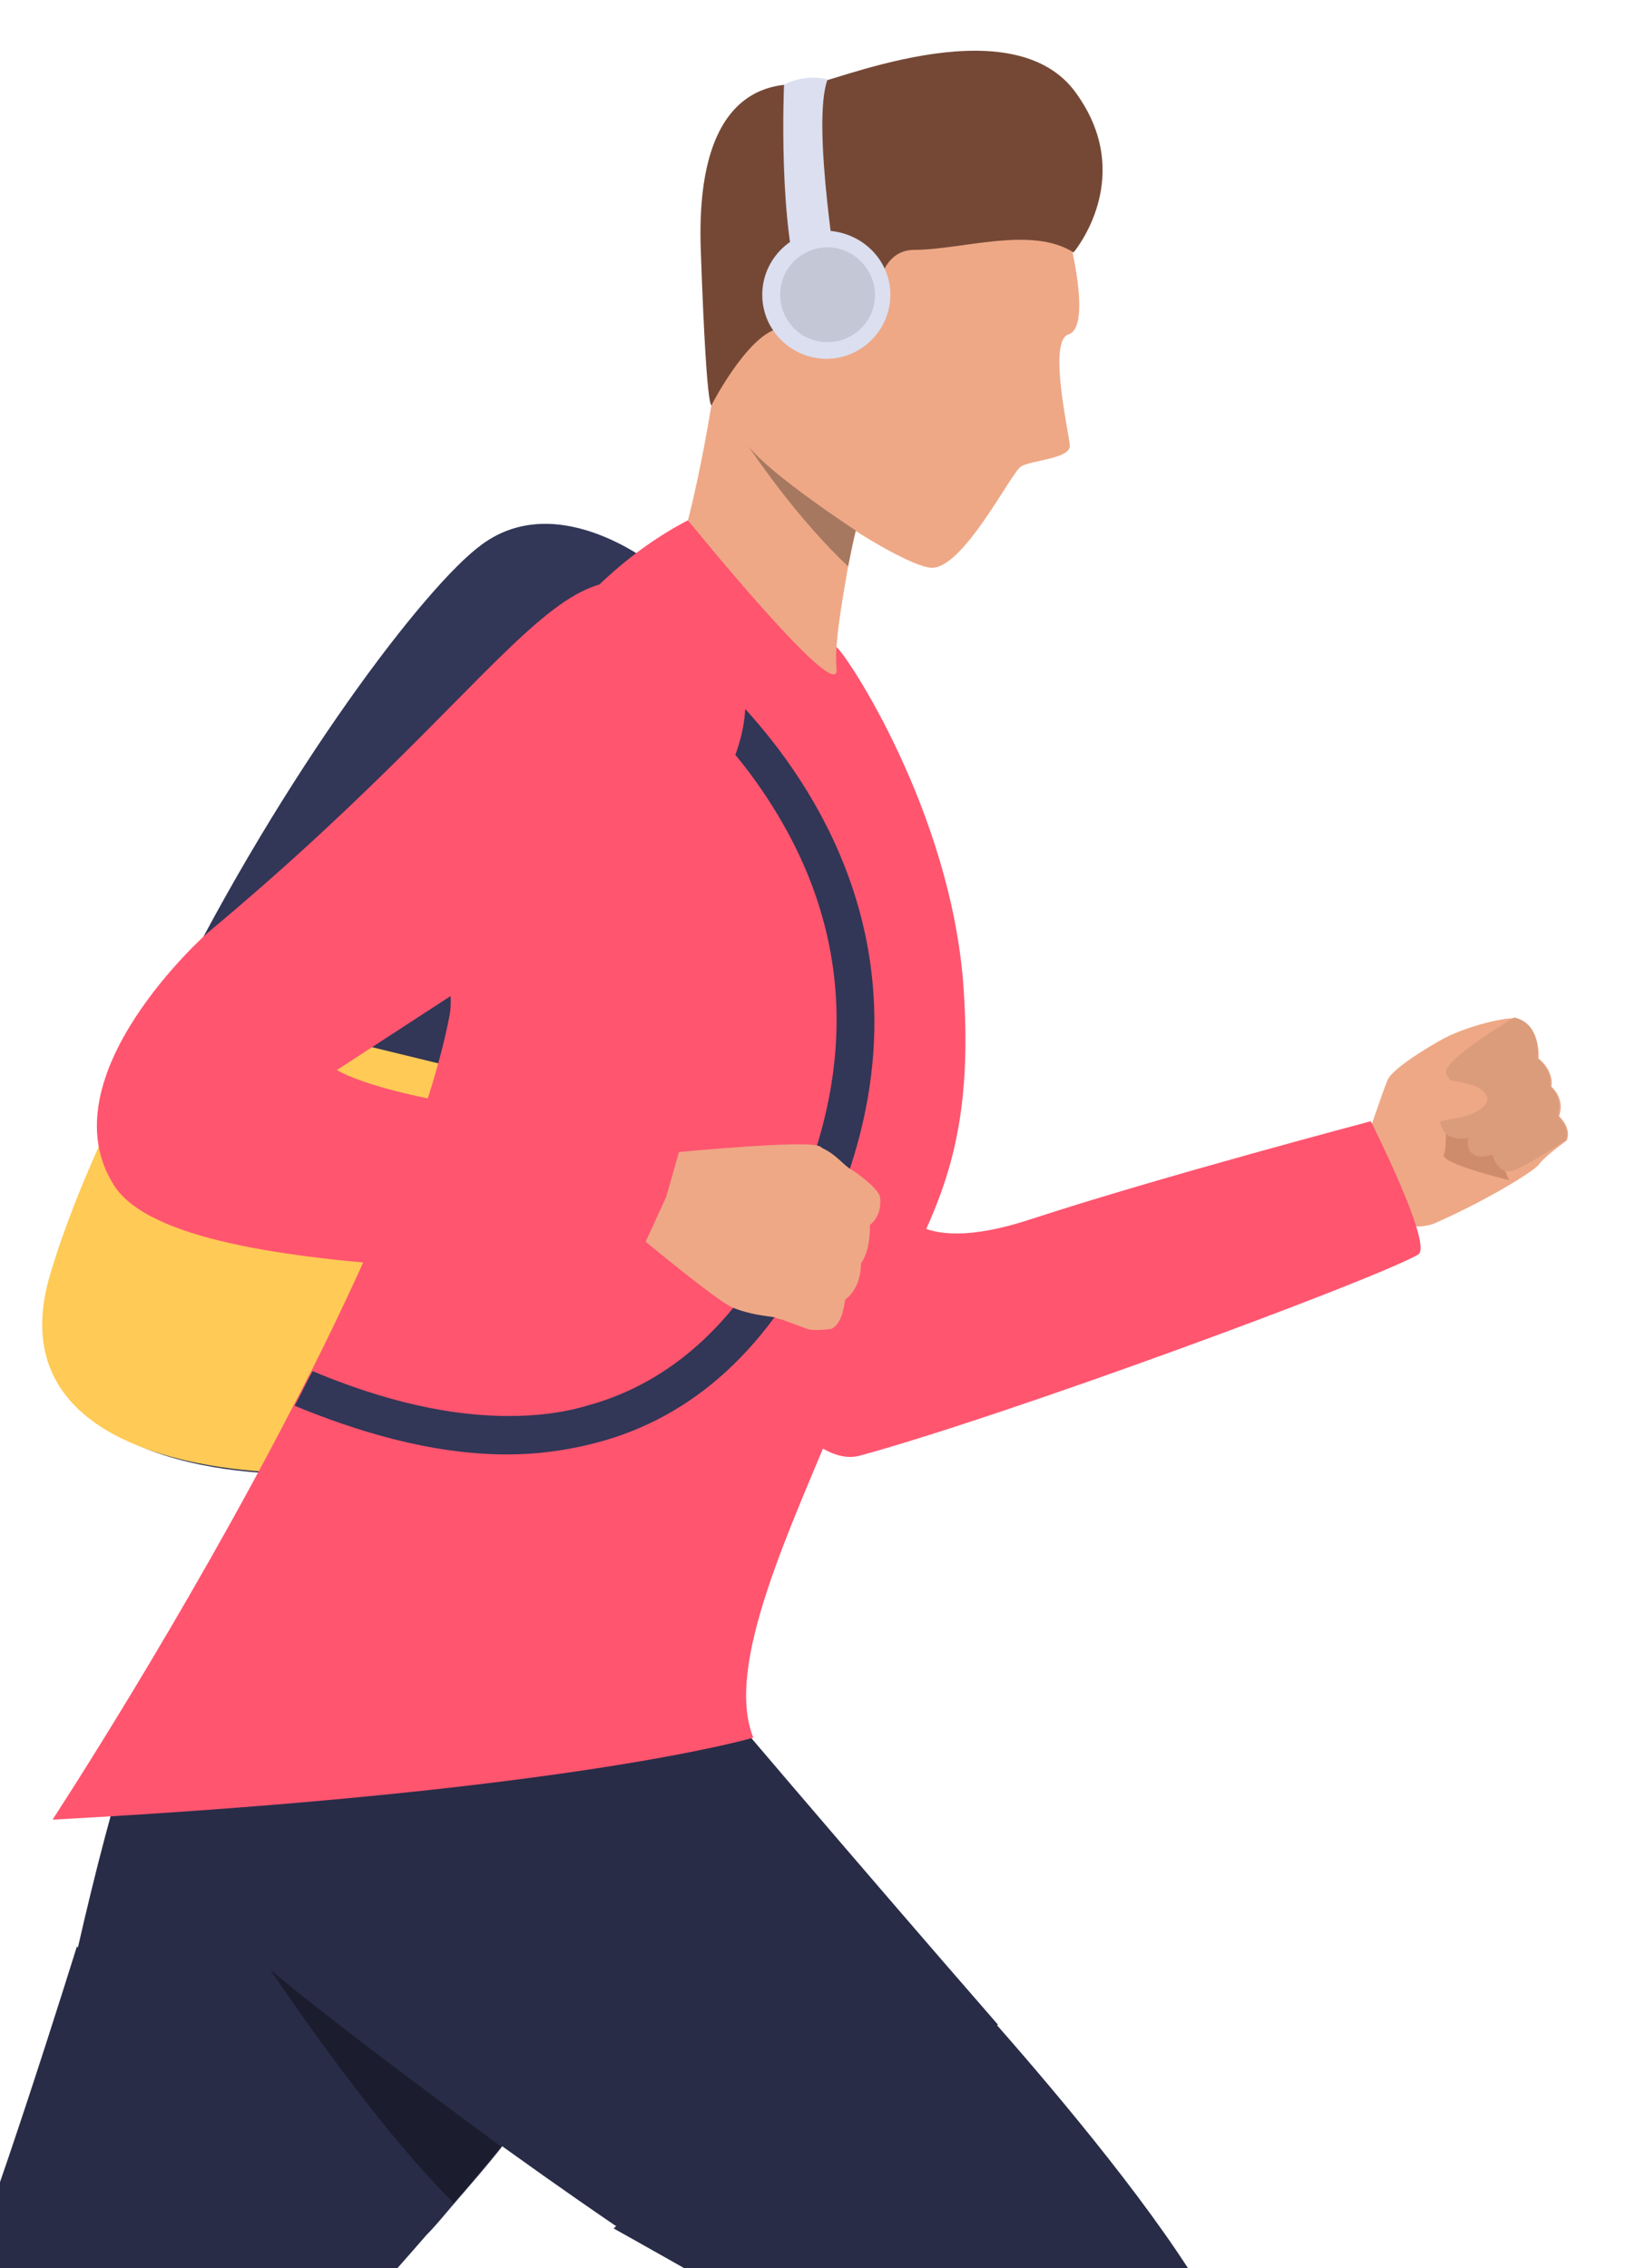 <?xml version="1.0" encoding="utf-8"?>
<!-- Generator: Adobe Illustrator 24.2.1, SVG Export Plug-In . SVG Version: 6.00 Build 0)  -->
<svg version="1.1" id="Layer_1" xmlns="http://www.w3.org/2000/svg" xmlns:xlink="http://www.w3.org/1999/xlink" x="0px" y="0px"
	 viewBox="0 0 127 177" style="enable-background:new 0 0 127 177;" xml:space="preserve">
<style type="text/css">
	.st0{fill:#323657;}
	.st1{fill:#FFCA55;}
	.st2{fill:#EEA886;}
	.st3{fill:#292C47;}
	.st4{fill:#CF8C6C;}
	.st5{fill:#DB9C7C;}
	.st6{fill:#FF556F;}
	.st7{fill:#DBDFF0;}
	.st8{fill:#754836;}
	.st9{fill:#A77860;}
	.st10{fill:#C4C7D6;}
	.st11{fill:#1B1C2E;}
</style>
<g>
	<path class="st0" d="M37.6,42.5c-4.4,3.2-15.4,17.7-24.2,35.4C10,84.8,6.9,92.3,4.7,99.7C0.1,115.4,22.5,115,22.5,115l12.2-31.8
		l16.6-38.9C51.3,44.3,43.7,38,37.6,42.5z"/>
	<path class="st1" d="M13.4,77.9c-3.5,6.8-7.3,14.2-9.5,21.6c-4.6,15.7,18.6,15.4,18.6,15.4l12.2-31.8L13.4,77.9z"/>
	<polygon class="st2" points="125.5,245.3 127.8,248.8 119.2,255.5 116.7,251.9 	"/>
	<polygon class="st2" points="-53.8,225.7 -57.3,227.9 -63.7,219.2 -60.1,216.9 	"/>
	<g>
		<path class="st3" d="M16.4,122.7c-3.9,4.1-7.8,18.2-10.3,29.2l0,0c-1.8,7.7-2.9,13.8-2.9,13.8c10.1,6,29.8,8.7,30.1,8.7l0,0
			c0.8-0.8,1.5-1.7,2.2-2.5c1.3-1.5,2.6-3,3.7-4.4c0.5-0.6,0.9-1.2,1.4-1.8l0,0c1.6-2.1,3.1-4,4.2-5.5c2.1-2.8,3.2-4.5,3.2-4.5
			S19.7,119.3,16.4,122.7z"/>
	</g>
	<g>
		<path class="st2" d="M111.9,95.5c3.9-1.7,7.7-4,8.2-4.6c0.5-0.7,2.2-1.9,2.2-1.9c0.4-1-0.6-1.9-0.6-1.9c0.5-1.4-0.6-2.3-0.6-2.3
			c0.2-1.3-1-2.2-1-2.2s0.1-1.1-0.4-2c-0.6-0.9-1-0.9-1.4-1.1c-0.4-0.2-3.8,0.5-5.9,1.7c-2.1,1.2-3.8,2.4-4.1,3.1
			c-0.3,0.7-1.9,5.4-1.9,5.4C107.5,97.4,111.8,95.5,111.9,95.5z"/>
	</g>
	<g>
		<path class="st4" d="M117.8,92.1c0,0-5.4-1.3-5.1-2c0.3-0.7,0.1-3.2,0.1-3.2C115.8,86.8,117.8,92.1,117.8,92.1z"/>
	</g>
	<g>
		<path class="st2" d="M105.2,96.4c2.1-1.4,6.8-1.6,6.8-1.6s-3.8-8.1-4.6-6.6c-0.8,1.5-2.7,3.3-2.7,3.3S103.2,97.9,105.2,96.4z"/>
	</g>
	<g>
		<path class="st5" d="M118.2,79.4c2.2,0.5,1.8,3.2,1.8,3.2c1.3,1,1,2.2,1,2.2c1.1,0.9,0.6,2.3,0.6,2.3c1.1,1.1,0.6,1.9,0.6,1.9
			s-3.3,2.2-4.3,2.4c-1.1,0.1-1.4-1.3-1.4-1.3c-2.3,0.7-1.9-1.3-1.9-1.3c-2.4,0.4-2.2-1.7-2.2-1.7l1.6-2.3c0,0-0.7-0.1-1.1-1
			c-0.5-0.9,4.8-4.1,4.8-4.1C117.9,79.6,118.2,79.4,118.2,79.4z"/>
	</g>
	<g>
		<path class="st2" d="M109.4,88.7c0,0,2.3-1.2,4.1-1.4c1.8-0.3,2.6-1,2.6-1.6c-0.1-0.5-0.6-0.8-1.1-1c-2.4-0.8-6.6-0.5-6.6-0.5
			C107.5,88.4,109.4,88.7,109.4,88.7z"/>
	</g>
	<g>
		<path class="st3" d="M6,151.9c0,0-6.8,21.9-9.7,28.2c-4.3,9.4-11.5,9.8-23,16.4c-9.3,5.3-34.7,19.9-34.7,19.9l7.8,12.6
			c0,0,37.1-17.3,53-22.2c8.1-2.5,33.9-32.4,33.9-32.4L6,151.9z"/>
	</g>
	<g>
		<path class="st6" d="M40.1,68.8c0,0,17.7,47.3,27,44.8c11.7-3.2,40.1-13.7,43.6-15.7c1.2-0.7-3.7-10.4-3.7-10.4
			s-16.3,4.3-26.4,7.6C70.7,98.4,70,93.6,70,93.6L56.4,59.2L40.1,68.8z"/>
	</g>
	<g>
		<path class="st3" d="M47.9,173.9c0,0,13.6,7.6,19.5,11.2c9.4,5.7,7.8,8,13.9,18.3c5.4,9.3,35.5,50.3,35.5,50.3l10.8-8.2
			c0,0-30.4-51.1-30.8-59.5c-0.4-8.5-24.8-34.4-24.8-34.4L47.9,173.9z"/>
	</g>
	<g>
		<path class="st3" d="M7.4,138.8c2.7,9.3,41.1,35.2,41.1,35.2c10.3-5.8,29.4-16,29.4-16c-11.5-13.2-23.2-27-23.2-27
			S6.1,134.3,7.4,138.8z"/>
	</g>
	<g>
		<path class="st6" d="M75.2,76.9c-1-13.6-9.1-25.8-9.9-26.4c-11-9-11.6-9.9-11.6-9.9c-2.5,1.3-4.8,3-6.9,5
			c-0.7,0.7-1.4,1.4-2.1,2.2c-4.7,5.3-8.2,12.3-9.4,20.1c-0.3,2-0.5,4.2-0.5,6.3c0,1.6,0.6,3.3,0.3,5C33.6,87,29.3,97,24.4,106.8
			c-0.5,0.9-0.9,1.8-1.4,2.7C14.2,126.6,4.1,142,4.1,142c40.7-2.2,54.7-6.4,54.7-6.4c-2.3-5.7,3-16.5,6.7-25.6
			C70.7,97.1,76.4,93.6,75.2,76.9z"/>
	</g>
	<path class="st7" d="M125,269.2c7.5,0,7-2.8,17.4-6.2c10.4-3.4,17.6-6.6,16.3-10.2c-1.3-3.6-18-1.7-20.6-1.6
		c-2.6,0.2-8.3-2.8-9.6-3.9c-1.3-1.1-1.1,1-3,2.5c-1.9,1.5-6.7,5.1-6.7,5.1S122.6,269.2,125,269.2z"/>
	<path class="st7" d="M-77.6,225.2c0.2,7.3,2.9,6.8,6.2,16.9s6.6,17.1,10,15.8c3.4-1.2,1.5-17.5,1.4-20c-0.1-2.5,2.7-8,3.8-9.3
		c1-1.2-1-1-2.5-2.9s-5-6.5-5-6.5S-77.7,223-77.6,225.2z"/>
	<g>
		<path class="st2" d="M59.9,9.6c-3.4,5.5-4.4,20.2-2.1,24C60,37.5,70.1,44,72.6,44.3s6.3-7.4,7.1-7.9c0.8-0.5,4-0.6,3.8-1.7
			c-0.1-1.1-1.7-8.1-0.1-8.6c1.9-0.6,0-7.8,0-7.8C80,5.6,63.2,4.2,59.9,9.6z"/>
	</g>
	<g>
		<path class="st2" d="M56.8,20.5c-0.7,11.1-3.1,20.1-3.1,20.1s11.9,14.7,11.6,11.6c-0.2-1.7,0.4-5.1,0.9-8c0.2-1,0.4-2,0.6-2.8
			c0.2-1,0.4-1.7,0.4-1.7S57.4,9.4,56.8,20.5z"/>
	</g>
	<g>
		<path class="st8" d="M71.3,19.5c-3.7,0.1-2.9,6.6-2.9,6.6s-4.4-0.5-7.2-0.5c-2.5-0.1-5.6,5.9-5.6,5.9s-0.4,2.2-0.9-12
			s7.1-12.9,8.5-12.9S78.6,0.4,83.8,7c5.1,6.7,0,12.7,0,12.7C80.5,17.6,75.1,19.5,71.3,19.5z"/>
	</g>
	<g>
		<path class="st2" d="M61.9,27.8c-0.5-0.2-3.5-7.1,0-8.5c3.6-1.3,3.5,1.5,3.6,2.4C66.5,29.3,62.5,28,61.9,27.8z"/>
	</g>
	<g>
		<path class="st9" d="M58.4,34.8c0.9,1.3,3.9,5.7,7.8,9.4c0.2-1,0.4-2,0.6-2.8C66.8,41.4,60.2,37.1,58.4,34.8z"/>
	</g>
	<path class="st7" d="M64.5,18c-2.8,0-5,2.3-5,5c0,2.8,2.3,5,5,5c2.8,0,5-2.3,5-5S67.3,18.1,64.5,18z"/>
	<path class="st7" d="M62.6,23c-1.9-5.2-1.4-16.4-1.4-16.4c1.8-0.9,3.4-0.4,3.4-0.4c-1.3,3.4,0.9,16.4,0.9,16.4S64.6,28.3,62.6,23z"
		/>
	<path class="st10" d="M64.6,19.3c-2,0-3.7,1.6-3.7,3.7c0,2,1.6,3.7,3.7,3.7c2,0,3.7-1.6,3.7-3.7C68.3,21,66.6,19.3,64.6,19.3z"/>
	<g>
		<path class="st0" d="M60.8,58.5c-5.3-7-11.7-11.3-14-12.7c-0.5-0.3-0.8-0.5-0.9-0.5l-1.4,2.6c0,0,0.1,0,0.2,0.1
			c1.2,0.7,8.3,5,13.8,12.3c7.9,10.6,8.9,22.3,3.1,34.7c-3.7,7.9-9.1,12.9-15.8,14.7c-2,0.6-4.1,0.8-6.1,0.8c-5.6,0-11-1.7-15.3-3.5
			c-0.5,0.9-0.9,1.8-1.4,2.7c4.6,1.9,10.5,3.8,16.6,3.8c2.3,0,4.6-0.3,6.9-0.9c7.7-2,13.6-7.5,17.8-16.3
			C72.2,79.5,66.8,66.5,60.8,58.5z"/>
	</g>
	<path class="st6" d="M26.3,83.5c0,0,2.2,1.5,10.3,2.8c9.1,1.4,19.7,3,19.7,3l-2.4,11.6c-1.6-2.7-39.6,0.1-45-8.4
		c-5.4-8.5,7.3-19.7,7.3-19.7c27-22.5,28.2-34,39.5-23.5c6.9,6.4-2.8,16.9-2.8,16.9L26.3,83.5z"/>
	<g>
		<g>
			<g>
				<g>
					<g>
						<path class="st2" d="M66,101.4c1.3-1,1.2-2.8,1.2-2.8c0.8-1.1,0.7-3,0.7-3c0.5-0.4,0.9-1.1,0.8-2.1c0-0.7-2-2.1-2.2-2.2
							c-0.6-0.3-1.2-1.2-2.3-1.7c-0.1-0.1-0.3-0.2-0.4-0.2C62.4,89,53,89.9,53,89.9l-1,3.5l-1.6,3.5c0,0,5.3,4.4,6.7,5.1
							c1.4,0.6,2.8,0.7,3.4,0.8c0.1,0.1,0.3,0.1,0.6,0.2c0.8,0.3,1.9,0.7,1.9,0.7c0.6,0.2,1.9,0,1.9,0
							C65.9,103.2,65.9,101.4,66,101.4z"/>
					</g>
				</g>
			</g>
		</g>
	</g>
	<path class="st11" d="M21.1,153.7c0,0,7.9,11.9,14.3,18.2c1.3-1.5,2.6-3,3.7-4.4C39.1,167.5,26,157.9,21.1,153.7z"/>
</g>
</svg>
